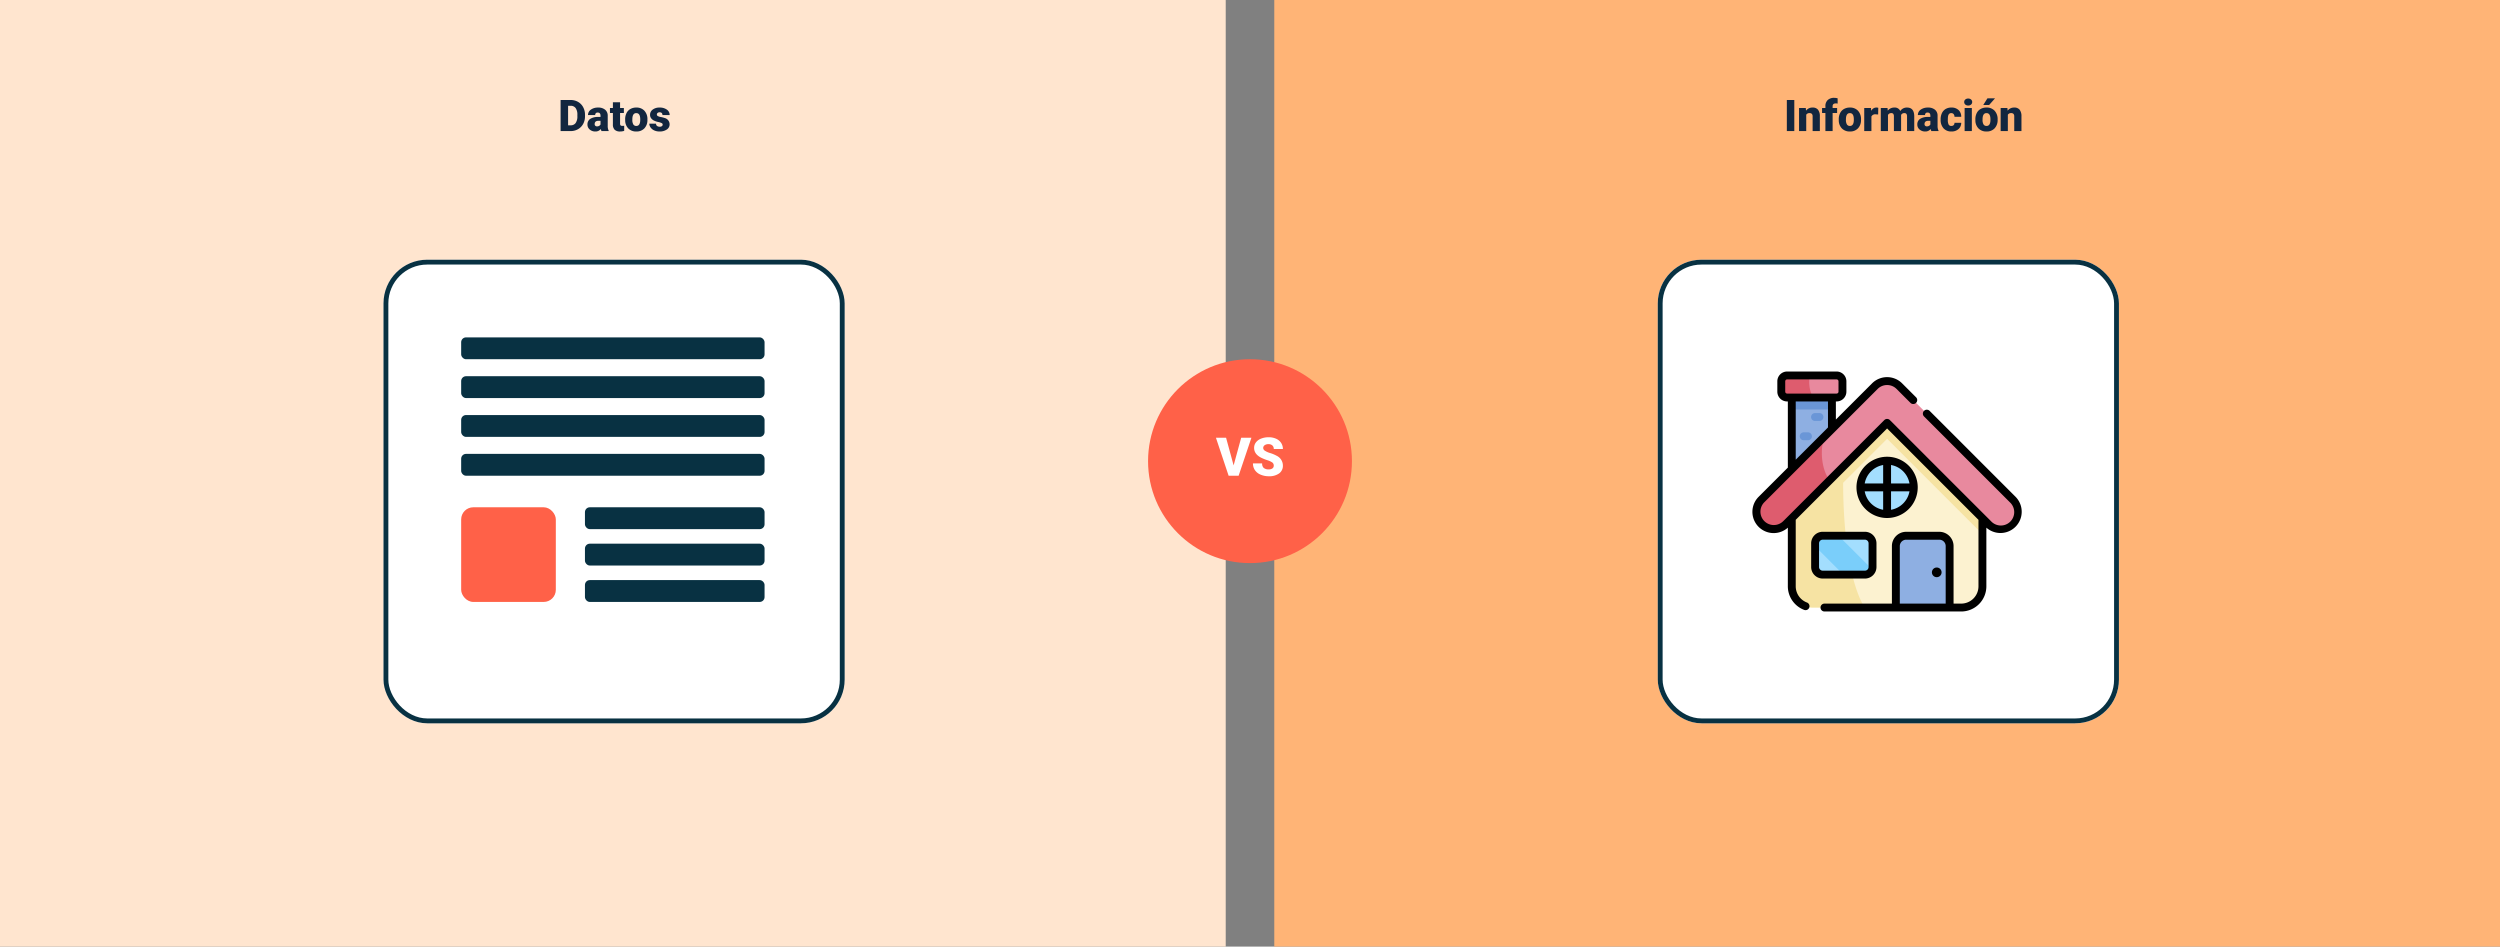 <svg xmlns="http://www.w3.org/2000/svg" width="1030" height="390" viewBox="0 0 1030 390">
  <rect x="0" y="0" width="1030" height="390" fill="#808080" stroke="none"/>
  <g id="Grupo_1064830" data-name="Grupo 1064830" transform="translate(-285 -1149.016)">
    <rect id="Rectángulo_45318" data-name="Rectángulo 45318" width="505" height="390" transform="translate(285 1149.016)" fill="#ffe5cf"/>
    <rect id="Rectángulo_45319" data-name="Rectángulo 45319" width="505" height="390" transform="translate(810 1149.016)" fill="#ffb476"/>
    <path id="Trazado_601646" data-name="Trazado 601646" d="M.967,0V-12.8H5.089a6.064,6.064,0,0,1,3.05.769,5.406,5.406,0,0,1,2.114,2.171,6.554,6.554,0,0,1,.769,3.142v.589a6.592,6.592,0,0,1-.743,3.151A5.429,5.429,0,0,1,8.187-.8a5.93,5.93,0,0,1-3.01.8ZM4.052-10.415v8.042H5.124a2.4,2.4,0,0,0,2.039-.945,4.63,4.63,0,0,0,.712-2.808V-6.68a4.592,4.592,0,0,0-.712-2.795,2.442,2.442,0,0,0-2.074-.94ZM17.824,0a3.344,3.344,0,0,1-.281-.853A2.754,2.754,0,0,1,15.258.176a3.374,3.374,0,0,1-2.285-.813,2.588,2.588,0,0,1-.94-2.043,2.66,2.66,0,0,1,1.143-2.338A5.821,5.821,0,0,1,16.5-5.81h.914v-.5q0-1.31-1.134-1.31a.925.925,0,0,0-1.055,1.037H12.261a2.659,2.659,0,0,1,1.173-2.241,4.927,4.927,0,0,1,2.993-.861A4.323,4.323,0,0,1,19.3-8.8a3.086,3.086,0,0,1,1.081,2.435v4.21a4.311,4.311,0,0,0,.4,2V0ZM15.97-1.934a1.652,1.652,0,0,0,.918-.237,1.487,1.487,0,0,0,.523-.536V-4.228H16.55Q15-4.228,15-2.839a.848.848,0,0,0,.272.655A.986.986,0,0,0,15.97-1.934Zm9.5-9.94V-9.51h1.564v2.057H25.471V-3.1a1.111,1.111,0,0,0,.193.747,1.037,1.037,0,0,0,.765.211,4.345,4.345,0,0,0,.738-.053V-.079A5.466,5.466,0,0,1,25.5.176a3.1,3.1,0,0,1-2.259-.721,2.954,2.954,0,0,1-.729-2.188v-4.72H21.3V-9.51h1.213v-2.364Zm2.092,7.031a5.613,5.613,0,0,1,.554-2.536,3.96,3.96,0,0,1,1.591-1.709,4.791,4.791,0,0,1,2.435-.6,4.373,4.373,0,0,1,3.366,1.323,5.076,5.076,0,0,1,1.23,3.6v.105A4.925,4.925,0,0,1,35.5-1.129,4.384,4.384,0,0,1,32.159.176,4.434,4.434,0,0,1,28.9-1.042a4.761,4.761,0,0,1-1.327-3.3Zm2.962.185a3.538,3.538,0,0,0,.413,1.934,1.376,1.376,0,0,0,1.222.615q1.582,0,1.617-2.435v-.3q0-2.558-1.635-2.558-1.485,0-1.608,2.206Zm12.5,1.986a.684.684,0,0,0-.4-.606,6.016,6.016,0,0,0-1.5-.475A6.853,6.853,0,0,1,39.3-4.4a3.062,3.062,0,0,1-1.1-.971,2.319,2.319,0,0,1-.378-1.31A2.628,2.628,0,0,1,38.9-8.837a4.453,4.453,0,0,1,2.83-.848,4.934,4.934,0,0,1,3.023.853A2.666,2.666,0,0,1,45.9-6.592H42.926q0-1.143-1.2-1.143a1.194,1.194,0,0,0-.782.259.8.8,0,0,0-.316.646.737.737,0,0,0,.387.642,3.654,3.654,0,0,0,1.235.4,10.671,10.671,0,0,1,1.49.378A2.706,2.706,0,0,1,45.879-2.76,2.491,2.491,0,0,1,44.723-.642,5.068,5.068,0,0,1,41.73.176a5.172,5.172,0,0,1-2.18-.439,3.645,3.645,0,0,1-1.494-1.2,2.707,2.707,0,0,1-.536-1.591h2.769a1.145,1.145,0,0,0,.439.962,1.808,1.808,0,0,0,1.081.3,1.422,1.422,0,0,0,.91-.246A.787.787,0,0,0,43.022-2.672Z" transform="translate(515 1203.016)" fill="#12263f"/>
    <path id="Trazado_601647" data-name="Trazado 601647" d="M4.254,0H1.178V-12.8H4.254ZM8.982-9.51l.1,1.116a3.225,3.225,0,0,1,2.716-1.292,2.713,2.713,0,0,1,2.219.888,4.226,4.226,0,0,1,.76,2.672V0H11.8V-6a1.6,1.6,0,0,0-.29-1.059A1.342,1.342,0,0,0,10.459-7.4a1.413,1.413,0,0,0-1.292.686V0H6.205V-9.51ZM17.068,0V-7.453h-1.38V-9.51h1.38v-.756a3.286,3.286,0,0,1,.958-2.522,3.785,3.785,0,0,1,2.689-.9A5.889,5.889,0,0,1,22.1-13.5l.009,2.18a2.706,2.706,0,0,0-.729-.079q-1.345,0-1.345,1.16v.729h1.854v2.057H20.039V0Zm5.493-4.843a5.613,5.613,0,0,1,.554-2.536,3.96,3.96,0,0,1,1.591-1.709,4.791,4.791,0,0,1,2.435-.6,4.373,4.373,0,0,1,3.366,1.323,5.076,5.076,0,0,1,1.23,3.6v.105A4.925,4.925,0,0,1,30.5-1.129,4.384,4.384,0,0,1,27.158.176,4.434,4.434,0,0,1,23.9-1.042a4.761,4.761,0,0,1-1.327-3.3Zm2.962.185a3.538,3.538,0,0,0,.413,1.934,1.376,1.376,0,0,0,1.222.615q1.582,0,1.617-2.435v-.3q0-2.558-1.635-2.558-1.485,0-1.608,2.206ZM38.795-6.829l-.976-.07a1.752,1.752,0,0,0-1.793.879V0H33.064V-9.51h2.777l.1,1.222a2.294,2.294,0,0,1,2.083-1.4,2.888,2.888,0,0,1,.826.105ZM42.662-9.51l.1,1.116a3.27,3.27,0,0,1,2.716-1.292,2.407,2.407,0,0,1,2.435,1.433A3.165,3.165,0,0,1,50.7-9.686q2.892,0,2.971,3.5V0H50.7V-6a1.813,1.813,0,0,0-.246-1.063,1.048,1.048,0,0,0-.9-.334,1.4,1.4,0,0,0-1.31.782l.009.123V0H45.29V-5.985a1.906,1.906,0,0,0-.237-1.081,1.045,1.045,0,0,0-.905-.334,1.42,1.42,0,0,0-1.3.782V0H39.885V-9.51ZM60.724,0a3.344,3.344,0,0,1-.281-.853A2.754,2.754,0,0,1,58.157.176a3.374,3.374,0,0,1-2.285-.813,2.588,2.588,0,0,1-.94-2.043,2.66,2.66,0,0,1,1.143-2.338A5.821,5.821,0,0,1,59.4-5.81h.914v-.5q0-1.31-1.134-1.31a.925.925,0,0,0-1.055,1.037H55.16a2.659,2.659,0,0,1,1.173-2.241,4.927,4.927,0,0,1,2.993-.861A4.323,4.323,0,0,1,62.2-8.8a3.086,3.086,0,0,1,1.081,2.435v4.21a4.311,4.311,0,0,0,.4,2V0ZM58.869-1.934a1.652,1.652,0,0,0,.918-.237,1.487,1.487,0,0,0,.523-.536V-4.228h-.861q-1.547,0-1.547,1.389a.848.848,0,0,0,.272.655A.986.986,0,0,0,58.869-1.934Zm10.072-.176a1.317,1.317,0,0,0,.967-.338,1.241,1.241,0,0,0,.334-.945H73.02A3.288,3.288,0,0,1,71.9-.826a4.168,4.168,0,0,1-2.887,1,4.22,4.22,0,0,1-3.27-1.3,5.125,5.125,0,0,1-1.2-3.6v-.123A5.792,5.792,0,0,1,65.079-7.4a3.872,3.872,0,0,1,1.534-1.7,4.573,4.573,0,0,1,2.373-.593A4.116,4.116,0,0,1,71.93-8.657a3.647,3.647,0,0,1,1.09,2.786H70.242A1.626,1.626,0,0,0,69.882-7a1.244,1.244,0,0,0-.967-.4q-1.151,0-1.345,1.468a10.357,10.357,0,0,0-.062,1.283,4.068,4.068,0,0,0,.343,1.986A1.187,1.187,0,0,0,68.941-2.109ZM77.4,0H74.426V-9.51H77.4ZM74.25-11.962A1.322,1.322,0,0,1,74.707-13a1.724,1.724,0,0,1,1.187-.4,1.724,1.724,0,0,1,1.187.4,1.322,1.322,0,0,1,.457,1.037,1.322,1.322,0,0,1-.457,1.037,1.724,1.724,0,0,1-1.187.4,1.724,1.724,0,0,1-1.187-.4A1.322,1.322,0,0,1,74.25-11.962Zm4.6,7.119A5.613,5.613,0,0,1,79.4-7.378a3.96,3.96,0,0,1,1.591-1.709,4.791,4.791,0,0,1,2.435-.6,4.373,4.373,0,0,1,3.366,1.323,5.076,5.076,0,0,1,1.23,3.6v.105a4.925,4.925,0,0,1-1.235,3.529A4.384,4.384,0,0,1,83.443.176a4.434,4.434,0,0,1-3.261-1.217,4.761,4.761,0,0,1-1.327-3.3Zm2.962.185a3.538,3.538,0,0,0,.413,1.934,1.376,1.376,0,0,0,1.222.615q1.582,0,1.617-2.435v-.3q0-2.558-1.635-2.558-1.485,0-1.608,2.206ZM83.83-13.5h3.129l-2.443,2.76H82.1Zm8.218,3.99.1,1.116A3.225,3.225,0,0,1,94.86-9.686,2.713,2.713,0,0,1,97.08-8.8a4.226,4.226,0,0,1,.76,2.672V0H94.869V-6a1.6,1.6,0,0,0-.29-1.059A1.342,1.342,0,0,0,93.524-7.4a1.413,1.413,0,0,0-1.292.686V0H89.271V-9.51Z" transform="translate(1020 1203.016)" fill="#12263f"/>
    <g id="Rectángulo_45320" data-name="Rectángulo 45320" transform="translate(443 1256.016)" fill="#fff" stroke="#083142" stroke-width="2">
      <rect width="190" height="191" rx="18" stroke="none"/>
      <rect x="1" y="1" width="188" height="189" rx="17" fill="none"/>
    </g>
    <rect id="Rectángulo_45321" data-name="Rectángulo 45321" width="125" height="9" rx="2" transform="translate(475 1288.016)" fill="#083142"/>
    <rect id="Rectángulo_45322" data-name="Rectángulo 45322" width="125" height="9" rx="2" transform="translate(475 1304.016)" fill="#083142"/>
    <rect id="Rectángulo_45323" data-name="Rectángulo 45323" width="125" height="9" rx="2" transform="translate(475 1320.016)" fill="#083142"/>
    <rect id="Rectángulo_45324" data-name="Rectángulo 45324" width="125" height="9" rx="2" transform="translate(475 1336.016)" fill="#083142"/>
    <rect id="Rectángulo_45325" data-name="Rectángulo 45325" width="39" height="39" rx="5" transform="translate(475 1358.016)" fill="#ff6148"/>
    <rect id="Rectángulo_45326" data-name="Rectángulo 45326" width="74" height="9" rx="2" transform="translate(526 1358.016)" fill="#083142"/>
    <rect id="Rectángulo_45327" data-name="Rectángulo 45327" width="74" height="9" rx="2" transform="translate(526 1388.016)" fill="#083142"/>
    <rect id="Rectángulo_45328" data-name="Rectángulo 45328" width="74" height="9" rx="2" transform="translate(526 1373.016)" fill="#083142"/>
    <g id="Rectángulo_45329" data-name="Rectángulo 45329" transform="translate(968 1256.016)" fill="#fff" stroke="#083142" stroke-width="2">
      <rect width="190" height="191" rx="18" stroke="none"/>
      <rect x="1" y="1" width="188" height="189" rx="17" fill="none"/>
    </g>
    <g id="casa" transform="translate(1007 1274.171)">
      <path id="Trazado_167298" data-name="Trazado 167298" d="M74.806,77.331H91.348v31.945H74.806Z" transform="translate(-58.593 -38.71)" fill="#8eafe2"/>
      <g id="Grupo_114068" data-name="Grupo 114068" transform="translate(16.213 38.621)">
        <path id="Trazado_167299" data-name="Trazado 167299" d="M74.806,77.331H91.348v4.918H74.806Z" transform="translate(-74.806 -77.331)" fill="#6a96d7"/>
        <path id="Trazado_167300" data-name="Trazado 167300" d="M93.262,146.778H91.433a1.626,1.626,0,0,1,0-3.251h1.829a1.626,1.626,0,0,1,0,3.251Z" transform="translate(-86.556 -129.18)" fill="#6a96d7"/>
        <path id="Trazado_167301" data-name="Trazado 167301" d="M115.134,110.162H113.3a1.626,1.626,0,1,1,0-3.251h1.829a1.626,1.626,0,0,1,0,3.251Z" transform="translate(-103.687 -100.5)" fill="#6a96d7"/>
      </g>
      <path id="Trazado_167302" data-name="Trazado 167302" d="M77.609,35.409H57.233a2.415,2.415,0,0,0-2.415,2.415V42.08A2.415,2.415,0,0,0,57.233,44.5H77.609a2.415,2.415,0,0,0,2.415-2.415V37.824a2.415,2.415,0,0,0-2.415-2.415Z" transform="translate(-42.937 -5.874)" fill="#e8899e"/>
      <path id="Trazado_167303" data-name="Trazado 167303" d="M57.233,35.409a2.415,2.415,0,0,0-2.415,2.415V42.08A2.415,2.415,0,0,0,57.233,44.5H68.21c-1.583-1.472-2.407-6.332-1.507-9.086Z" transform="translate(-42.937 -5.874)" fill="#de5c6e"/>
      <path id="Trazado_167304" data-name="Trazado 167304" d="M144.605,165.174H83.549a8.743,8.743,0,0,1-8.743-8.743V118.273L114.077,79l39.271,39.271V156.43A8.743,8.743,0,0,1,144.605,165.174Z" transform="translate(-58.593 -40.019)" fill="#fcf2d0"/>
      <path id="Trazado_167305" data-name="Trazado 167305" d="M74.806,118.273V156.43a8.743,8.743,0,0,0,8.743,8.743H104.8c-6.284-10.4-8.808-31.338-8.835-51.415l18.113-18.113,39.271,39.271V118.273L114.077,79Z" transform="translate(-58.593 -40.019)" fill="#f6e3a3"/>
      <circle id="Elipse_5107" data-name="Elipse 5107" cx="10.991" cy="10.991" r="10.991" transform="translate(39.931 75.649) rotate(-45)" fill="#a3defe"/>
      <path id="Trazado_167306" data-name="Trazado 167306" d="M108.086,107.088A7.108,7.108,0,0,1,103.043,105L61.358,63.314,19.673,105A7.131,7.131,0,0,1,9.588,94.915L56.316,48.187a7.131,7.131,0,0,1,10.085,0l46.728,46.728a7.131,7.131,0,0,1-5.043,12.174Z" transform="translate(-5.874 -14.247)" fill="#e8899e"/>
      <path id="Trazado_167307" data-name="Trazado 167307" d="M35.562,151.491,9.588,177.465A7.131,7.131,0,0,0,19.673,187.55l18.157-18.158C35.285,167.159,33.078,158.659,35.562,151.491Z" transform="translate(-5.874 -96.797)" fill="#de5c6e"/>
      <path id="Trazado_167308" data-name="Trazado 167308" d="M294.792,369.672H272.64V344.342a4.256,4.256,0,0,1,4.256-4.256h13.64a4.256,4.256,0,0,1,4.256,4.256Z" transform="translate(-213.549 -244.517)" fill="#8eafe2"/>
      <path id="Trazado_167309" data-name="Trazado 167309" d="M139.669,356.1H122.277a3.133,3.133,0,0,1-3.133-3.133v-9.751a3.133,3.133,0,0,1,3.133-3.133h17.392a3.133,3.133,0,0,1,3.133,3.133v9.751A3.133,3.133,0,0,1,139.669,356.1Z" transform="translate(-93.321 -244.517)" fill="#a3defe"/>
      <path id="Trazado_167310" data-name="Trazado 167310" d="M119.144,344.448v-1.228a3.133,3.133,0,0,1,3.133-3.133h6.508l13.86,13.86a3.133,3.133,0,0,1-2.976,2.158H130.8Z" transform="translate(-93.321 -244.517)" fill="#7acefa"/>
      <path id="Trazado_167311" data-name="Trazado 167311" d="M46.348,113.212a4.764,4.764,0,0,0,4.759-4.759V98.7a4.764,4.764,0,0,0-4.759-4.759H28.956A4.764,4.764,0,0,0,24.2,98.7v9.751a4.764,4.764,0,0,0,4.759,4.759Zm-18.9-4.759V98.7a1.51,1.51,0,0,1,1.508-1.508H46.348A1.51,1.51,0,0,1,47.855,98.7v9.751a1.51,1.51,0,0,1-1.508,1.508H28.956A1.51,1.51,0,0,1,27.448,108.453Zm48.492.207a1.992,1.992,0,1,0,1.992,1.992A1.992,1.992,0,0,0,75.941,108.661Zm-20.456-20.4A12.617,12.617,0,1,0,42.868,75.649,12.631,12.631,0,0,0,55.484,88.265ZM57.11,66.427a9.387,9.387,0,0,1,7.6,7.6h-7.6Zm0,10.847h7.6a9.387,9.387,0,0,1-7.6,7.6ZM53.859,66.427v7.6h-7.6A9.386,9.386,0,0,1,53.859,66.427Zm0,10.847v7.6a9.387,9.387,0,0,1-7.6-7.6ZM108.4,79.518,73,44.118a1.626,1.626,0,0,0-2.3,2.3l35.4,35.4A5.506,5.506,0,1,1,98.319,89.6L56.634,47.918a1.626,1.626,0,0,0-2.3,0L15.064,87.189h0L12.65,89.6a5.506,5.506,0,0,1-7.786-7.786L51.591,35.089a5.506,5.506,0,0,1,7.786,0l5.739,5.739a1.626,1.626,0,1,0,2.3-2.3l-5.739-5.739a8.757,8.757,0,0,0-12.384,0L34.381,47.7V40.246h.292a4.045,4.045,0,0,0,4.041-4.041V31.95a4.045,4.045,0,0,0-4.041-4.041H14.3a4.045,4.045,0,0,0-4.041,4.041v4.256A4.045,4.045,0,0,0,14.3,40.246h.292V67.5L2.565,79.518A8.756,8.756,0,0,0,14.588,92.242v24.169a10.428,10.428,0,0,0,6.68,9.693,1.626,1.626,0,1,0,1.157-3.038,7.159,7.159,0,0,1-4.585-6.655v-27.4L55.484,51.367,93.13,89.012v27.4a7.126,7.126,0,0,1-7.118,7.118H82.868v-23.7a5.888,5.888,0,0,0-5.882-5.882H63.347a5.888,5.888,0,0,0-5.882,5.882v23.7H29.642a1.626,1.626,0,0,0,0,3.251h56.37a10.381,10.381,0,0,0,10.369-10.369V92.242A8.756,8.756,0,0,0,108.4,79.518ZM31.13,50.953,17.839,64.244v-24H31.13ZM14.3,37a.791.791,0,0,1-.79-.79V31.95a.79.79,0,0,1,.79-.79H34.672a.79.79,0,0,1,.79.79v4.256a.791.791,0,0,1-.79.79H14.3Zm65.322,86.534h-18.9v-23.7a2.634,2.634,0,0,1,2.631-2.631h13.64a2.634,2.634,0,0,1,2.631,2.631Z" transform="translate(0 0)"/>
    </g>
    <g id="Grupo_114070" data-name="Grupo 114070">
      <circle id="Elipse_5108" data-name="Elipse 5108" cx="42" cy="42" r="42" transform="translate(758 1297.016)" fill="#ff6148"/>
      <path id="Trazado_167312" data-name="Trazado 167312" d="M7.251-4.254l3.115-11.387h4.211L9.313,0H5.188L-.032-15.641H4.146Zm16.532.1A1.549,1.549,0,0,0,23.2-5.446,7.277,7.277,0,0,0,21.141-6.4a19.736,19.736,0,0,1-2.406-.956q-3.04-1.493-3.04-4.1a3.68,3.68,0,0,1,.757-2.293A4.9,4.9,0,0,1,18.595-15.3a8.34,8.34,0,0,1,3.115-.553,7.3,7.3,0,0,1,3.024.6,4.788,4.788,0,0,1,2.079,1.713A4.474,4.474,0,0,1,27.554-11h-3.76a1.891,1.891,0,0,0-.585-1.482,2.282,2.282,0,0,0-1.584-.526,2.573,2.573,0,0,0-1.6.446,1.368,1.368,0,0,0-.585,1.133,1.377,1.377,0,0,0,.645,1.09,8.128,8.128,0,0,0,2.267,1.01,13.885,13.885,0,0,1,2.664,1.123,4.477,4.477,0,0,1,2.535,4.028A3.819,3.819,0,0,1,26.007-.956,6.88,6.88,0,0,1,21.764.215a8.418,8.418,0,0,1-3.443-.682A5.191,5.191,0,0,1,16-2.336a4.87,4.87,0,0,1-.779-2.734H19a2.4,2.4,0,0,0,.65,1.853,3.072,3.072,0,0,0,2.111.6,2.427,2.427,0,0,0,1.477-.4A1.33,1.33,0,0,0,23.783-4.157Z" transform="translate(786 1345.016)" fill="#fff"/>
    </g>
  </g>
</svg>
